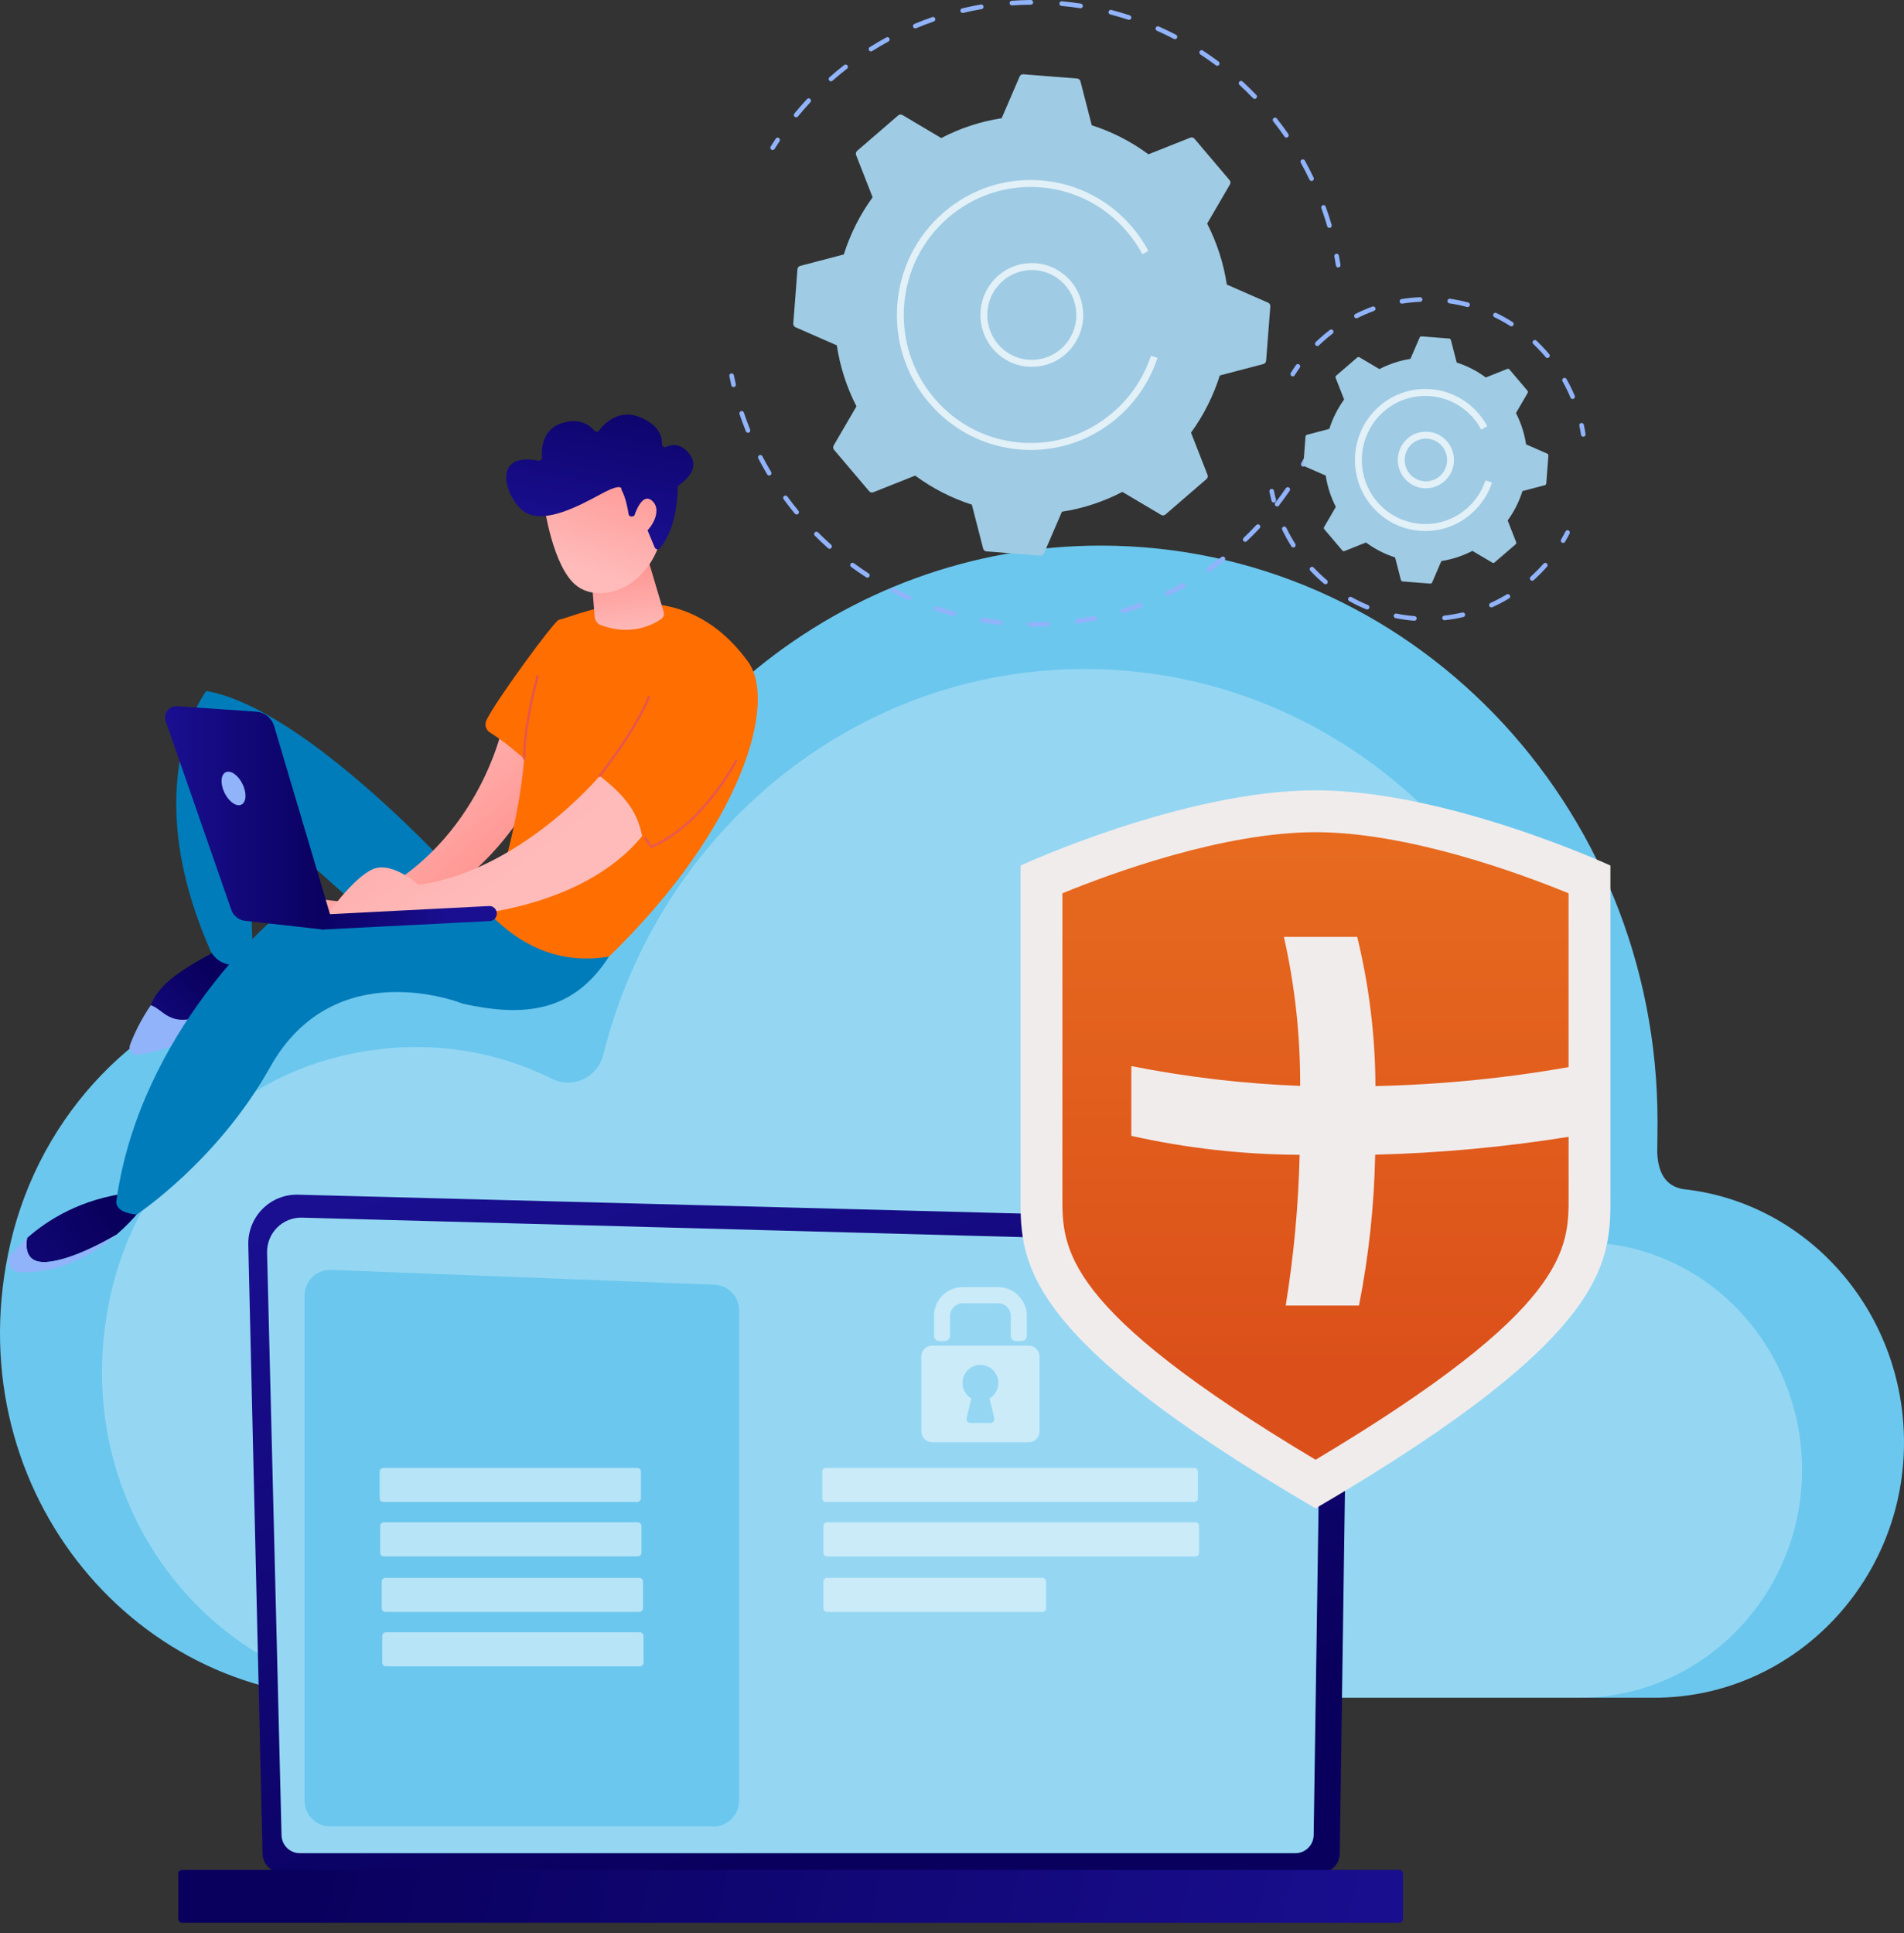 <svg width="130" height="132" viewBox="0 0 130 132" fill="none" xmlns="http://www.w3.org/2000/svg">
<rect x="0" y="0" width="130" height="132" fill="#333333" stroke="none"/>
<g clip-path="url(#clip0_679_4994)">
<path d="M0.716 84.869C2.777 75.995 9.515 69.029 18.093 66.899C23.99 65.434 29.648 66.22 34.431 68.593C36.017 69.381 37.902 68.49 38.342 66.727C42.569 49.775 57.448 37.251 75.155 37.251C96.152 37.251 113.172 54.859 113.172 76.581C113.172 77.158 113.161 77.946 113.151 78.701C113.226 80.326 113.911 81.016 114.935 81.189C123.161 82.074 129.626 89.09 129.985 97.744C130.397 107.68 122.58 115.912 112.967 115.912H24.046C8.824 115.912 -3.094 101.279 0.716 84.869Z" fill="#6CC7EE"/>
<path d="M7.603 88.194C9.443 80.271 15.459 74.051 23.118 72.149C28.384 70.842 33.436 71.544 37.706 73.663C39.122 74.366 40.805 73.57 41.197 71.996C44.972 56.859 58.257 45.677 74.067 45.677C92.814 45.677 108.011 61.4 108.011 80.794C108.011 81.309 108.001 82.013 107.993 82.687C108.059 84.137 108.671 84.754 109.585 84.908C116.93 85.699 122.702 91.963 123.023 99.69C123.391 108.562 116.411 115.912 107.828 115.912H28.433C14.842 115.912 4.201 102.847 7.603 88.194Z" fill="#95D7F3"/>
<path d="M17.928 126.542C17.928 127.269 18.518 127.864 19.239 127.864H90.164C90.885 127.864 91.475 127.269 91.475 126.542L92.065 85.417C92.065 84.69 91.216 83.27 89.66 83.377L20.345 81.567C19.439 81.543 18.564 81.895 17.923 82.54C17.282 83.184 16.932 84.066 16.953 84.978L17.927 126.542H17.928Z" fill="url(#paint0_linear_679_4994)"/>
<path d="M19.222 125.273C19.222 125.962 19.781 126.525 20.463 126.525H88.453C89.136 126.525 89.694 125.962 89.694 125.273L90.251 87.94C90.186 85.693 88.234 84.886 87.05 84.933L20.618 83.135C19.982 83.118 19.367 83.365 18.917 83.818C18.466 84.271 18.219 84.891 18.235 85.533L19.222 125.273Z" fill="#95D7F3"/>
<path d="M12.438 131.278H95.527C95.673 131.278 95.791 131.159 95.791 131.012V127.931C95.791 127.784 95.673 127.665 95.527 127.665L12.438 127.665C12.292 127.665 12.174 127.784 12.174 127.931V131.012C12.174 131.159 12.292 131.278 12.438 131.278Z" fill="url(#paint1_linear_679_4994)"/>
<path d="M48.719 124.704H22.541C21.576 124.704 20.794 123.914 20.794 122.941V88.463C20.794 87.463 21.618 86.663 22.609 86.701L48.786 87.712C49.725 87.748 50.467 88.527 50.467 89.474V122.941C50.467 123.915 49.684 124.704 48.719 124.704Z" fill="#6CC7EE"/>
<path opacity="0.51" d="M43.513 100.226H26.173C26.035 100.226 25.924 100.339 25.924 100.477V102.299C25.924 102.438 26.035 102.551 26.173 102.551H43.513C43.651 102.551 43.762 102.438 43.762 102.299V100.477C43.762 100.339 43.651 100.226 43.513 100.226Z" fill="white"/>
<path opacity="0.51" d="M43.548 103.939H26.208C26.07 103.939 25.959 104.051 25.959 104.19V106.012C25.959 106.151 26.07 106.264 26.208 106.264H43.548C43.685 106.264 43.797 106.151 43.797 106.012V104.19C43.797 104.051 43.685 103.939 43.548 103.939Z" fill="white"/>
<path opacity="0.51" d="M43.652 107.73H26.312C26.174 107.73 26.063 107.843 26.063 107.981V109.804C26.063 109.942 26.174 110.055 26.312 110.055H43.652C43.79 110.055 43.901 109.942 43.901 109.804V107.981C43.901 107.843 43.79 107.73 43.652 107.73Z" fill="white"/>
<path opacity="0.51" d="M43.688 111.443H26.348C26.21 111.443 26.098 111.556 26.098 111.695V113.517C26.098 113.656 26.21 113.768 26.348 113.768H43.688C43.825 113.768 43.937 113.656 43.937 113.517V111.695C43.937 111.556 43.825 111.443 43.688 111.443Z" fill="white"/>
<path opacity="0.51" d="M81.541 100.223H56.392C56.255 100.223 56.144 100.336 56.144 100.475V102.297C56.144 102.436 56.255 102.548 56.392 102.548H81.541C81.678 102.548 81.79 102.436 81.79 102.297V100.475C81.79 100.336 81.678 100.223 81.541 100.223Z" fill="white"/>
<path opacity="0.51" d="M81.62 103.939H56.472C56.334 103.939 56.223 104.051 56.223 104.19V106.012C56.223 106.151 56.334 106.264 56.472 106.264H81.62C81.757 106.264 81.869 106.151 81.869 106.012V104.19C81.869 104.051 81.757 103.939 81.62 103.939Z" fill="white"/>
<path opacity="0.51" d="M71.17 107.73H56.472C56.334 107.73 56.223 107.843 56.223 107.981V109.804C56.223 109.942 56.334 110.055 56.472 110.055H71.17C71.308 110.055 71.419 109.942 71.419 109.804V107.981C71.419 107.843 71.308 107.73 71.17 107.73Z" fill="white"/>
<g opacity="0.51">
<path d="M69.758 91.557H69.368C69.174 91.557 69.016 91.398 69.016 91.202V89.855C69.016 89.373 68.629 88.982 68.151 88.982H65.73C65.252 88.982 64.865 89.373 64.865 89.855V91.202C64.865 91.398 64.707 91.557 64.513 91.557H64.123C63.929 91.557 63.772 91.398 63.772 91.202V89.855C63.772 88.764 64.648 87.879 65.73 87.879H68.151C69.232 87.879 70.109 88.764 70.109 89.855V91.202C70.109 91.398 69.952 91.557 69.758 91.557Z" fill="white"/>
<path d="M70.242 91.875H63.638C63.234 91.875 62.906 92.206 62.906 92.614V97.728C62.906 98.136 63.234 98.467 63.638 98.467H70.242C70.647 98.467 70.975 98.136 70.975 97.728V92.614C70.975 92.206 70.647 91.875 70.242 91.875ZM67.885 96.818C67.926 96.99 67.797 97.156 67.621 97.156H66.26C66.084 97.156 65.954 96.99 65.996 96.818L66.313 95.483C65.938 95.257 65.693 94.834 65.718 94.355C65.75 93.736 66.248 93.228 66.862 93.19C67.574 93.145 68.164 93.714 68.164 94.422C68.164 94.873 67.925 95.268 67.567 95.483L67.885 96.818Z" fill="white"/>
</g>
<path d="M88.98 31.86C88.954 31.86 88.928 31.853 88.904 31.84C88.828 31.797 88.801 31.701 88.843 31.624C88.944 31.44 89.042 31.255 89.138 31.069C89.177 30.991 89.272 30.961 89.35 31C89.427 31.04 89.457 31.136 89.418 31.214C89.321 31.403 89.221 31.591 89.118 31.777C89.09 31.83 89.036 31.859 88.981 31.859L88.98 31.86Z" fill="#91B3FA"/>
<path d="M70.58 42.787C70.487 42.787 70.394 42.787 70.301 42.785C70.215 42.784 70.145 42.712 70.146 42.625C70.148 42.538 70.218 42.468 70.304 42.468H70.306C70.713 42.474 71.124 42.467 71.53 42.448C71.611 42.443 71.691 42.512 71.694 42.6C71.698 42.687 71.631 42.761 71.544 42.765C71.225 42.78 70.9 42.787 70.58 42.787H70.58ZM68.303 42.663C68.298 42.663 68.292 42.663 68.287 42.662C67.876 42.618 67.462 42.56 67.056 42.491C66.971 42.477 66.913 42.395 66.927 42.308C66.942 42.222 67.023 42.163 67.108 42.178C67.508 42.246 67.916 42.303 68.321 42.347C68.408 42.356 68.47 42.435 68.461 42.522C68.452 42.603 68.384 42.663 68.305 42.663H68.303ZM73.532 42.578C73.455 42.578 73.387 42.521 73.376 42.442C73.364 42.355 73.424 42.275 73.51 42.263C73.913 42.206 74.319 42.135 74.717 42.054C74.801 42.037 74.885 42.093 74.902 42.179C74.919 42.264 74.864 42.349 74.779 42.366C74.375 42.448 73.963 42.519 73.554 42.577C73.546 42.578 73.539 42.578 73.532 42.578ZM65.124 42.066C65.11 42.066 65.097 42.064 65.083 42.06C64.684 41.953 64.284 41.832 63.892 41.701C63.81 41.674 63.765 41.584 63.792 41.501C63.82 41.418 63.908 41.373 63.991 41.4C64.376 41.529 64.771 41.647 65.164 41.754C65.248 41.776 65.297 41.863 65.275 41.948C65.256 42.019 65.193 42.066 65.123 42.066H65.124ZM76.691 41.876C76.624 41.876 76.561 41.831 76.541 41.763C76.516 41.679 76.563 41.59 76.646 41.565C77.035 41.446 77.426 41.314 77.807 41.172C77.888 41.142 77.979 41.184 78.009 41.267C78.039 41.349 77.997 41.44 77.915 41.47C77.529 41.614 77.133 41.748 76.737 41.869C76.722 41.874 76.707 41.876 76.691 41.876ZM62.072 40.983C62.051 40.983 62.029 40.979 62.009 40.969C61.631 40.801 61.253 40.62 60.887 40.43C60.81 40.39 60.78 40.294 60.819 40.217C60.859 40.139 60.953 40.108 61.031 40.148C61.391 40.334 61.763 40.513 62.135 40.679C62.215 40.715 62.251 40.808 62.216 40.888C62.189 40.948 62.132 40.983 62.072 40.983ZM79.706 40.69C79.647 40.69 79.591 40.657 79.564 40.6C79.526 40.522 79.559 40.426 79.637 40.389C80.003 40.211 80.369 40.02 80.724 39.82C80.8 39.777 80.896 39.805 80.938 39.882C80.98 39.958 80.953 40.055 80.877 40.097C80.516 40.3 80.145 40.494 79.773 40.675C79.751 40.686 79.728 40.69 79.705 40.69H79.706ZM59.222 39.44C59.194 39.44 59.164 39.432 59.138 39.415C58.791 39.19 58.446 38.952 58.112 38.707C58.042 38.656 58.027 38.556 58.078 38.486C58.129 38.415 58.227 38.399 58.297 38.451C58.625 38.692 58.965 38.926 59.307 39.148C59.38 39.195 59.402 39.293 59.355 39.367C59.325 39.414 59.274 39.44 59.222 39.44ZM82.503 39.049C82.453 39.049 82.404 39.025 82.374 38.981C82.324 38.909 82.342 38.81 82.414 38.76C82.748 38.528 83.081 38.281 83.401 38.029C83.47 37.975 83.569 37.988 83.623 38.057C83.676 38.126 83.664 38.226 83.595 38.28C83.269 38.536 82.932 38.785 82.593 39.022C82.565 39.041 82.534 39.05 82.504 39.05L82.503 39.049ZM56.644 37.471C56.606 37.471 56.57 37.458 56.54 37.432C56.232 37.157 55.927 36.869 55.634 36.574C55.572 36.512 55.572 36.412 55.633 36.349C55.694 36.287 55.794 36.287 55.856 36.349C56.144 36.639 56.445 36.923 56.748 37.194C56.813 37.252 56.82 37.353 56.762 37.418C56.731 37.454 56.688 37.471 56.644 37.471H56.644ZM85.019 36.995C84.978 36.995 84.936 36.978 84.905 36.945C84.845 36.881 84.849 36.781 84.912 36.721C85.208 36.439 85.499 36.145 85.777 35.847C85.837 35.784 85.937 35.781 86 35.841C86.063 35.901 86.066 36.002 86.006 36.065C85.724 36.367 85.428 36.665 85.127 36.952C85.097 36.98 85.058 36.995 85.019 36.995ZM54.391 35.128C54.346 35.128 54.302 35.109 54.27 35.071C54.007 34.752 53.748 34.42 53.503 34.085C53.452 34.014 53.466 33.915 53.536 33.863C53.607 33.811 53.705 33.826 53.756 33.896C53.998 34.227 54.253 34.553 54.512 34.868C54.568 34.936 54.559 35.036 54.492 35.092C54.463 35.116 54.427 35.129 54.392 35.129L54.391 35.128ZM87.197 34.581C87.163 34.581 87.129 34.57 87.101 34.548C87.032 34.494 87.02 34.394 87.073 34.325C87.323 34 87.567 33.665 87.796 33.329C87.846 33.257 87.944 33.238 88.015 33.288C88.086 33.338 88.105 33.436 88.056 33.508C87.822 33.85 87.576 34.19 87.321 34.52C87.29 34.56 87.243 34.581 87.197 34.581ZM52.517 32.467C52.464 32.467 52.412 32.44 52.382 32.391C52.169 32.032 51.965 31.665 51.774 31.297C51.734 31.219 51.764 31.123 51.841 31.083C51.917 31.042 52.013 31.072 52.053 31.15C52.24 31.512 52.442 31.874 52.652 32.227C52.697 32.302 52.672 32.4 52.598 32.445C52.573 32.461 52.545 32.468 52.517 32.468V32.467ZM51.071 29.547C51.009 29.547 50.95 29.51 50.925 29.448C50.77 29.062 50.624 28.666 50.492 28.273C50.465 28.19 50.509 28.1 50.591 28.072C50.673 28.043 50.762 28.088 50.791 28.171C50.92 28.558 51.064 28.948 51.218 29.328C51.25 29.41 51.211 29.503 51.131 29.535C51.112 29.544 51.092 29.547 51.072 29.547H51.071Z" fill="#91B3FA"/>
<path d="M50.086 26.429C50.015 26.429 49.95 26.38 49.934 26.307C49.885 26.099 49.84 25.891 49.798 25.682C49.781 25.596 49.836 25.512 49.921 25.495C50.006 25.477 50.089 25.533 50.106 25.619C50.148 25.824 50.192 26.029 50.24 26.234C50.26 26.319 50.207 26.405 50.123 26.425C50.111 26.428 50.099 26.429 50.087 26.429H50.086Z" fill="#91B3FA"/>
<path d="M52.753 10.245C52.725 10.245 52.696 10.236 52.67 10.22C52.596 10.173 52.574 10.075 52.62 10.001C52.733 9.822 52.848 9.643 52.966 9.466C53.014 9.393 53.112 9.373 53.184 9.422C53.256 9.471 53.275 9.57 53.227 9.643C53.111 9.817 52.997 9.993 52.886 10.171C52.856 10.219 52.806 10.245 52.753 10.245Z" fill="#91B3FA"/>
<path d="M90.77 15.561C90.702 15.561 90.639 15.517 90.619 15.447C90.499 15.034 90.365 14.618 90.219 14.213C90.19 14.131 90.232 14.04 90.314 14.01C90.395 13.98 90.486 14.023 90.515 14.105C90.663 14.517 90.799 14.938 90.921 15.358C90.946 15.443 90.898 15.531 90.815 15.555C90.8 15.559 90.785 15.561 90.771 15.561H90.77ZM89.551 12.358C89.492 12.358 89.436 12.325 89.409 12.268C89.224 11.879 89.024 11.491 88.816 11.115C88.773 11.039 88.8 10.942 88.876 10.899C88.952 10.857 89.048 10.884 89.09 10.961C89.302 11.342 89.504 11.735 89.693 12.131C89.731 12.21 89.697 12.305 89.619 12.342C89.597 12.353 89.574 12.358 89.551 12.358ZM87.833 9.396C87.784 9.396 87.734 9.372 87.704 9.328C87.459 8.976 87.201 8.625 86.934 8.288C86.88 8.219 86.891 8.119 86.959 8.065C87.028 8.01 87.126 8.021 87.18 8.09C87.451 8.433 87.714 8.788 87.962 9.147C88.012 9.218 87.995 9.317 87.923 9.368C87.896 9.387 87.864 9.397 87.833 9.397V9.396ZM54.359 8.011C54.323 8.011 54.288 7.999 54.258 7.974C54.191 7.918 54.182 7.818 54.238 7.751C54.514 7.416 54.804 7.083 55.102 6.763C55.162 6.699 55.261 6.696 55.325 6.756C55.388 6.816 55.391 6.916 55.332 6.98C55.038 7.295 54.752 7.623 54.48 7.953C54.448 7.991 54.404 8.011 54.359 8.011ZM85.666 6.752C85.624 6.752 85.583 6.736 85.553 6.704C85.256 6.395 84.946 6.091 84.629 5.8C84.565 5.742 84.56 5.641 84.619 5.576C84.677 5.511 84.777 5.506 84.841 5.566C85.162 5.861 85.478 6.17 85.778 6.483C85.839 6.545 85.837 6.646 85.775 6.707C85.745 6.737 85.705 6.752 85.666 6.752ZM56.733 5.555C56.69 5.555 56.646 5.536 56.615 5.501C56.558 5.435 56.565 5.334 56.63 5.277C56.958 4.988 57.297 4.707 57.64 4.439C57.71 4.386 57.808 4.399 57.861 4.468C57.914 4.538 57.901 4.637 57.833 4.691C57.495 4.954 57.16 5.231 56.837 5.515C56.807 5.542 56.77 5.554 56.733 5.554V5.555ZM83.109 4.49C83.077 4.49 83.044 4.48 83.016 4.459C82.673 4.202 82.317 3.953 81.96 3.718C81.887 3.67 81.866 3.572 81.914 3.498C81.961 3.424 82.058 3.404 82.132 3.452C82.495 3.69 82.855 3.944 83.203 4.205C83.273 4.257 83.287 4.356 83.236 4.427C83.205 4.469 83.157 4.491 83.109 4.491L83.109 4.49ZM59.467 3.511C59.414 3.511 59.363 3.485 59.333 3.436C59.287 3.362 59.31 3.264 59.384 3.218C59.751 2.987 60.132 2.764 60.514 2.555C60.59 2.513 60.686 2.542 60.727 2.619C60.768 2.697 60.739 2.793 60.663 2.834C60.287 3.039 59.912 3.259 59.55 3.486C59.524 3.503 59.495 3.51 59.466 3.51L59.467 3.511ZM80.225 2.675C80.201 2.675 80.176 2.67 80.153 2.658C79.773 2.46 79.383 2.273 78.992 2.099C78.912 2.063 78.876 1.97 78.911 1.889C78.945 1.809 79.038 1.773 79.118 1.808C79.516 1.984 79.912 2.175 80.297 2.375C80.374 2.415 80.405 2.511 80.365 2.589C80.337 2.643 80.282 2.674 80.225 2.674V2.675ZM62.491 1.939C62.429 1.939 62.371 1.903 62.346 1.842C62.313 1.761 62.35 1.668 62.431 1.634C62.83 1.467 63.242 1.309 63.653 1.166C63.735 1.138 63.825 1.182 63.853 1.264C63.881 1.347 63.837 1.438 63.755 1.466C63.35 1.607 62.946 1.762 62.552 1.927C62.532 1.935 62.512 1.939 62.492 1.939H62.491ZM77.086 1.355C77.07 1.355 77.054 1.353 77.038 1.348C76.632 1.215 76.216 1.093 75.802 0.986C75.718 0.964 75.667 0.877 75.689 0.792C75.71 0.708 75.798 0.657 75.88 0.678C76.301 0.788 76.723 0.911 77.135 1.046C77.218 1.073 77.263 1.163 77.236 1.246C77.215 1.313 77.153 1.356 77.086 1.356V1.355ZM65.727 0.884C65.656 0.884 65.591 0.834 65.574 0.762C65.555 0.677 65.607 0.591 65.692 0.571C66.115 0.471 66.546 0.382 66.972 0.308C67.06 0.294 67.139 0.352 67.154 0.438C67.169 0.524 67.111 0.606 67.026 0.621C66.605 0.694 66.181 0.781 65.764 0.88C65.752 0.883 65.74 0.884 65.728 0.884L65.727 0.884ZM73.778 0.564C73.77 0.564 73.762 0.563 73.754 0.562C73.332 0.496 72.902 0.444 72.476 0.405C72.39 0.396 72.326 0.319 72.334 0.232C72.342 0.145 72.416 0.08 72.505 0.088C72.936 0.128 73.373 0.182 73.801 0.248C73.887 0.261 73.946 0.342 73.933 0.429C73.921 0.508 73.854 0.564 73.778 0.564ZM69.09 0.369C69.008 0.369 68.939 0.305 68.933 0.222C68.927 0.134 68.993 0.058 69.079 0.052C69.511 0.022 69.95 0.004 70.385 0H70.386C70.472 0 70.542 0.071 70.543 0.158C70.544 0.246 70.474 0.317 70.387 0.318C69.959 0.322 69.527 0.339 69.102 0.369C69.098 0.369 69.094 0.369 69.09 0.369H69.09Z" fill="#91B3FA"/>
<path d="M91.368 18.264C91.292 18.264 91.225 18.207 91.213 18.129C91.181 17.922 91.146 17.715 91.108 17.509C91.092 17.422 91.148 17.339 91.233 17.323C91.318 17.308 91.401 17.364 91.417 17.45C91.456 17.66 91.491 17.869 91.524 18.08C91.537 18.166 91.478 18.247 91.392 18.261C91.384 18.263 91.376 18.263 91.368 18.263V18.264Z" fill="#91B3FA"/>
<path d="M86.735 20.919C86.743 20.811 86.682 20.709 86.583 20.666L83.764 19.429C83.546 17.998 83.1 16.59 82.421 15.266L83.977 12.593C84.031 12.499 84.021 12.381 83.951 12.299L81.554 9.471C81.484 9.388 81.37 9.36 81.27 9.399L78.412 10.536C77.22 9.654 75.911 8.992 74.543 8.553L73.77 5.551C73.743 5.446 73.653 5.37 73.545 5.361L69.869 5.072C69.761 5.064 69.66 5.125 69.617 5.225L68.392 8.07C66.973 8.29 65.579 8.739 64.266 9.425L61.617 7.854C61.524 7.799 61.407 7.81 61.325 7.88L58.523 10.299C58.441 10.37 58.412 10.486 58.452 10.586L59.579 13.47C58.705 14.672 58.048 15.992 57.613 17.373L54.638 18.153C54.533 18.181 54.458 18.272 54.449 18.38L54.163 22.09C54.154 22.198 54.215 22.3 54.314 22.343L57.134 23.579C57.352 25.011 57.797 26.418 58.477 27.743L56.92 30.416C56.866 30.509 56.876 30.628 56.946 30.71L59.343 33.538C59.414 33.62 59.528 33.649 59.628 33.609L62.486 32.472C63.678 33.354 64.986 34.016 66.354 34.455L67.127 37.457C67.155 37.562 67.245 37.639 67.352 37.647L71.029 37.936C71.136 37.945 71.237 37.883 71.28 37.784L72.505 34.938C73.924 34.719 75.319 34.269 76.631 33.584L79.281 35.154C79.374 35.209 79.491 35.199 79.573 35.128L82.375 32.709C82.457 32.638 82.485 32.523 82.446 32.422L81.319 29.538C82.193 28.336 82.849 27.016 83.285 25.635L86.26 24.855C86.364 24.828 86.44 24.737 86.448 24.628L86.735 20.919Z" fill="#9FCBE4"/>
<path opacity="0.7" d="M70.442 25.047C69.722 25.047 69.021 24.824 68.421 24.396C66.841 23.268 66.466 21.053 67.584 19.459C68.125 18.686 68.932 18.173 69.857 18.014C70.781 17.854 71.712 18.067 72.476 18.614C73.242 19.161 73.751 19.975 73.908 20.907C74.067 21.84 73.856 22.779 73.314 23.551C72.772 24.323 71.965 24.837 71.041 24.996C70.841 25.03 70.64 25.047 70.441 25.047H70.442ZM70.456 18.438C70.283 18.438 70.11 18.453 69.936 18.483C69.137 18.621 68.438 19.065 67.969 19.733C67.001 21.113 67.326 23.031 68.694 24.007C69.356 24.48 70.161 24.664 70.962 24.526C71.761 24.388 72.46 23.944 72.929 23.276C73.398 22.607 73.581 21.794 73.444 20.988C73.307 20.18 72.867 19.475 72.204 19.002C71.685 18.632 71.079 18.438 70.456 18.438Z" fill="white"/>
<path opacity="0.7" d="M70.385 30.722C70.144 30.722 69.903 30.713 69.661 30.694C67.228 30.503 65.015 29.367 63.429 27.496C62.001 25.812 61.236 23.713 61.236 21.52C61.236 21.277 61.245 21.034 61.264 20.79C61.453 18.335 62.579 16.102 64.433 14.502C66.287 12.902 68.647 12.126 71.08 12.317C73.513 12.508 75.726 13.644 77.312 15.515C77.735 16.014 78.106 16.558 78.413 17.132L77.998 17.358C77.707 16.814 77.355 16.298 76.953 15.824C75.449 14.05 73.35 12.973 71.044 12.792C68.737 12.612 66.498 13.347 64.74 14.864C62.982 16.381 61.915 18.499 61.735 20.826C61.717 21.058 61.708 21.289 61.708 21.519C61.708 23.599 62.434 25.589 63.789 27.187C65.293 28.961 67.391 30.038 69.698 30.219C72.007 30.401 74.244 29.665 76.002 28.147C77.195 27.117 78.088 25.783 78.584 24.288L79.031 24.44C78.509 26.016 77.567 27.423 76.308 28.509C74.639 29.95 72.559 30.723 70.385 30.723L70.385 30.722Z" fill="white"/>
<path d="M106.723 37.069C106.696 37.069 106.668 37.062 106.643 37.047C106.568 37.002 106.543 36.905 106.588 36.83C106.693 36.65 106.795 36.466 106.888 36.283C106.928 36.205 107.023 36.175 107.1 36.215C107.177 36.255 107.208 36.35 107.168 36.429C107.072 36.617 106.968 36.806 106.859 36.991C106.829 37.041 106.777 37.069 106.723 37.069H106.723Z" fill="#91B3FA"/>
<path d="M96.571 42.381C96.567 42.381 96.562 42.381 96.558 42.381C96.132 42.347 95.703 42.288 95.284 42.205C95.2 42.188 95.144 42.104 95.161 42.018C95.177 41.932 95.261 41.876 95.345 41.893C95.752 41.974 96.168 42.032 96.583 42.065C96.669 42.072 96.734 42.148 96.727 42.236C96.721 42.319 96.652 42.382 96.571 42.382V42.381ZM98.628 42.348C98.549 42.348 98.481 42.288 98.472 42.207C98.462 42.12 98.524 42.041 98.611 42.032C99.025 41.985 99.439 41.913 99.842 41.819C99.926 41.798 100.011 41.852 100.031 41.937C100.05 42.023 99.998 42.108 99.913 42.128C99.498 42.225 99.071 42.299 98.645 42.347C98.639 42.348 98.634 42.348 98.627 42.348L98.628 42.348ZM93.343 41.613C93.323 41.613 93.303 41.609 93.283 41.601C92.888 41.439 92.498 41.251 92.123 41.043C92.047 41.001 92.019 40.904 92.061 40.828C92.103 40.751 92.198 40.723 92.275 40.765C92.639 40.968 93.018 41.15 93.402 41.307C93.482 41.34 93.521 41.433 93.489 41.514C93.464 41.576 93.405 41.614 93.343 41.614V41.613ZM101.828 41.471C101.768 41.471 101.711 41.436 101.685 41.377C101.649 41.297 101.685 41.203 101.764 41.167C102.143 40.996 102.516 40.8 102.873 40.586C102.947 40.541 103.044 40.566 103.089 40.64C103.133 40.716 103.109 40.813 103.034 40.858C102.668 41.079 102.283 41.281 101.893 41.457C101.872 41.466 101.85 41.471 101.829 41.471H101.828ZM90.501 39.891C90.466 39.891 90.43 39.879 90.401 39.854C90.073 39.579 89.758 39.28 89.463 38.966C89.403 38.902 89.406 38.802 89.469 38.742C89.532 38.681 89.632 38.684 89.691 38.747C89.978 39.052 90.284 39.342 90.602 39.61C90.669 39.666 90.678 39.766 90.622 39.833C90.591 39.871 90.546 39.89 90.501 39.89V39.891ZM104.612 39.651C104.569 39.651 104.526 39.633 104.495 39.599C104.437 39.533 104.443 39.433 104.508 39.375L104.6 39.29C104.877 39.036 105.143 38.764 105.391 38.483C105.449 38.417 105.548 38.411 105.613 38.469C105.678 38.528 105.684 38.628 105.626 38.693C105.371 38.983 105.097 39.263 104.812 39.525L104.717 39.611C104.687 39.638 104.65 39.651 104.613 39.651H104.612ZM88.308 37.381C88.256 37.381 88.205 37.355 88.175 37.308C87.945 36.945 87.733 36.564 87.546 36.175C87.508 36.097 87.541 36.002 87.619 35.963C87.698 35.925 87.792 35.958 87.829 36.037C88.011 36.414 88.216 36.784 88.44 37.137C88.487 37.21 88.466 37.309 88.392 37.356C88.366 37.373 88.337 37.381 88.308 37.381Z" fill="#91B3FA"/>
<path d="M86.97 34.312C86.901 34.312 86.837 34.265 86.818 34.194C86.764 33.987 86.715 33.776 86.673 33.567C86.656 33.481 86.71 33.397 86.796 33.38C86.881 33.362 86.964 33.418 86.981 33.504C87.022 33.707 87.07 33.912 87.123 34.112C87.145 34.197 87.095 34.284 87.011 34.307C86.997 34.31 86.984 34.312 86.971 34.312H86.97Z" fill="#91B3FA"/>
<path d="M88.266 25.698C88.237 25.698 88.208 25.69 88.182 25.674C88.109 25.627 88.087 25.529 88.133 25.455C88.246 25.274 88.366 25.095 88.489 24.921C88.539 24.849 88.638 24.833 88.708 24.884C88.779 24.935 88.795 25.034 88.744 25.105C88.625 25.274 88.508 25.448 88.398 25.624C88.369 25.672 88.318 25.698 88.265 25.698H88.266Z" fill="#91B3FA"/>
<path d="M107.373 27.242C107.312 27.242 107.254 27.206 107.228 27.145C107.069 26.766 106.885 26.392 106.683 26.034C106.64 25.958 106.666 25.861 106.742 25.818C106.817 25.774 106.913 25.801 106.956 25.877C107.165 26.246 107.353 26.631 107.518 27.021C107.552 27.102 107.515 27.195 107.434 27.23C107.414 27.238 107.394 27.242 107.373 27.242L107.373 27.242ZM105.657 24.442C105.613 24.442 105.568 24.423 105.537 24.386C105.457 24.291 105.375 24.197 105.291 24.104C105.099 23.892 104.896 23.685 104.688 23.488C104.625 23.429 104.622 23.328 104.681 23.264C104.74 23.2 104.84 23.197 104.903 23.257C105.117 23.458 105.325 23.671 105.523 23.89C105.609 23.985 105.694 24.082 105.777 24.18C105.833 24.247 105.825 24.347 105.759 24.404C105.729 24.43 105.693 24.442 105.657 24.442ZM89.943 23.628C89.902 23.628 89.86 23.611 89.829 23.578C89.769 23.515 89.772 23.415 89.834 23.354C89.898 23.293 89.962 23.232 90.028 23.172C90.273 22.946 90.532 22.729 90.797 22.526C90.866 22.473 90.965 22.486 91.017 22.556C91.07 22.626 91.056 22.725 90.987 22.778C90.73 22.975 90.479 23.186 90.24 23.406C90.176 23.465 90.114 23.524 90.052 23.583C90.021 23.613 89.982 23.627 89.943 23.627V23.628ZM103.194 22.282C103.166 22.282 103.136 22.274 103.11 22.257C102.765 22.037 102.403 21.835 102.035 21.657C101.957 21.618 101.924 21.524 101.962 21.445C101.999 21.366 102.092 21.332 102.171 21.37C102.55 21.554 102.922 21.762 103.278 21.988C103.351 22.036 103.373 22.133 103.327 22.208C103.297 22.255 103.246 22.282 103.194 22.282H103.194ZM92.612 21.733C92.554 21.733 92.498 21.701 92.471 21.645C92.432 21.567 92.464 21.471 92.542 21.433C92.918 21.244 93.309 21.076 93.706 20.931C93.788 20.902 93.878 20.945 93.907 21.027C93.936 21.11 93.894 21.201 93.812 21.23C93.427 21.37 93.046 21.534 92.682 21.717C92.659 21.728 92.635 21.733 92.612 21.733H92.612ZM100.205 20.965C100.191 20.965 100.178 20.963 100.164 20.96C99.77 20.854 99.365 20.77 98.96 20.711C98.874 20.698 98.814 20.617 98.827 20.531C98.84 20.445 98.919 20.382 99.005 20.397C99.421 20.458 99.838 20.544 100.245 20.653C100.329 20.675 100.379 20.762 100.356 20.847C100.338 20.918 100.274 20.965 100.204 20.965H100.205ZM95.72 20.733C95.644 20.733 95.577 20.677 95.565 20.599C95.551 20.512 95.61 20.431 95.696 20.417C96.11 20.351 96.533 20.308 96.955 20.29C97.042 20.288 97.115 20.354 97.118 20.442C97.122 20.53 97.055 20.604 96.968 20.607C96.559 20.625 96.147 20.666 95.745 20.73C95.736 20.732 95.728 20.732 95.72 20.732V20.733Z" fill="#91B3FA"/>
<path d="M108.101 29.818C108.025 29.818 107.958 29.762 107.946 29.683C107.915 29.478 107.877 29.271 107.833 29.069C107.815 28.983 107.869 28.899 107.954 28.88C108.04 28.862 108.122 28.917 108.141 29.002C108.185 29.211 108.224 29.424 108.257 29.634C108.271 29.721 108.212 29.802 108.126 29.816C108.117 29.817 108.109 29.818 108.101 29.818Z" fill="#91B3FA"/>
<path d="M105.721 31.105C105.726 31.049 105.695 30.997 105.644 30.975L104.196 30.34C104.084 29.604 103.855 28.881 103.506 28.201L104.305 26.828C104.333 26.78 104.328 26.719 104.292 26.677L103.061 25.224C103.025 25.182 102.966 25.167 102.915 25.188L101.447 25.772C100.835 25.319 100.163 24.978 99.46 24.753L99.062 23.211C99.049 23.157 99.002 23.117 98.947 23.113L97.059 22.965C97.004 22.96 96.952 22.992 96.93 23.043L96.3 24.504C95.571 24.617 94.855 24.849 94.181 25.2L92.82 24.394C92.772 24.365 92.712 24.37 92.67 24.407L91.23 25.649C91.188 25.686 91.174 25.745 91.194 25.797L91.773 27.278C91.324 27.896 90.987 28.574 90.763 29.283L89.235 29.684C89.181 29.698 89.142 29.745 89.138 29.8L88.991 31.706C88.987 31.762 89.018 31.814 89.069 31.836L90.517 32.471C90.629 33.206 90.858 33.93 91.207 34.609L90.407 35.983C90.379 36.031 90.384 36.092 90.42 36.134L91.652 37.587C91.688 37.629 91.747 37.644 91.798 37.623L93.266 37.039C93.878 37.492 94.55 37.833 95.253 38.058L95.65 39.6C95.664 39.654 95.711 39.693 95.766 39.698L97.654 39.846C97.709 39.85 97.761 39.819 97.783 39.768L98.413 38.306C99.141 38.193 99.858 37.962 100.532 37.611L101.893 38.417C101.941 38.446 102.001 38.44 102.043 38.404L103.483 37.162C103.525 37.126 103.539 37.066 103.519 37.014L102.94 35.533C103.389 34.915 103.726 34.237 103.95 33.528L105.478 33.127C105.532 33.113 105.571 33.066 105.575 33.011L105.721 31.105Z" fill="#9FCBE4"/>
<path opacity="0.7" d="M97.352 33.34C96.958 33.34 96.575 33.218 96.248 32.985C95.384 32.368 95.179 31.158 95.79 30.288C96.086 29.866 96.527 29.585 97.031 29.498C97.537 29.411 98.045 29.527 98.463 29.826C98.881 30.125 99.159 30.569 99.246 31.079C99.332 31.588 99.217 32.101 98.921 32.523C98.625 32.945 98.184 33.225 97.679 33.312C97.57 33.331 97.46 33.34 97.352 33.34ZM97.358 29.947C96.904 29.947 96.457 30.161 96.175 30.562C95.714 31.219 95.869 32.132 96.52 32.596C96.835 32.821 97.219 32.909 97.599 32.843C97.98 32.777 98.313 32.566 98.535 32.248C98.759 31.93 98.846 31.543 98.78 31.159C98.715 30.775 98.506 30.439 98.191 30.215C97.937 30.034 97.646 29.947 97.357 29.947H97.358Z" fill="white"/>
<path opacity="0.7" d="M97.323 36.256C97.197 36.256 97.07 36.251 96.942 36.241C95.662 36.141 94.498 35.543 93.663 34.559C92.889 33.647 92.511 32.525 92.511 31.409C92.511 30.04 93.081 28.678 94.191 27.72C96.205 25.982 99.246 26.221 100.968 28.253C100.982 28.269 100.995 28.285 101.009 28.301C101.195 28.527 101.362 28.77 101.504 29.024C101.504 29.025 101.505 29.026 101.506 29.027C101.508 29.031 101.51 29.035 101.512 29.038C101.515 29.045 101.519 29.052 101.523 29.058C101.525 29.062 101.527 29.066 101.529 29.069C101.535 29.08 101.542 29.092 101.548 29.103L101.133 29.33C100.987 29.058 100.811 28.799 100.61 28.562C99.51 27.264 97.814 26.778 96.273 27.16C95.638 27.318 95.028 27.623 94.498 28.081C93.497 28.945 92.983 30.173 92.983 31.408C92.983 32.415 93.324 33.426 94.021 34.248C95.575 36.081 98.317 36.297 100.133 34.729C100.731 34.214 101.177 33.546 101.425 32.798L101.873 32.949C101.598 33.779 101.102 34.519 100.44 35.09C99.561 35.849 98.467 36.255 97.323 36.255L97.323 36.256Z" fill="white"/>
<path d="M16.628 63.971C16.628 63.971 18.245 64.058 18.443 67.414C18.443 67.414 14.693 70.806 9.629 71.613C9.248 71.674 10.16 68.994 10.297 68.631C10.949 66.904 13.003 65.792 16.628 63.971Z" fill="url(#paint2_linear_679_4994)"/>
<path d="M34.838 60.025H31.426C31.426 60.025 20.953 48.355 14.084 47.178C14.084 47.178 9.303 53.336 14.339 64.842C14.744 65.768 15.877 66.179 16.722 65.634C16.975 65.471 17.157 65.253 17.266 64.979L16.861 55.155C16.861 55.155 25.795 63.038 27.347 64.559C28.9 66.081 36.793 65.153 34.837 60.025L34.838 60.025Z" fill="#007CBA"/>
<path d="M1.85 84.527C3.279 83.263 5.558 81.844 8.847 81.438L9.959 82.124C9.959 82.124 9.25 83.18 7.955 84.294C6.764 84.992 4.925 85.937 3.4 86.142C1.918 86.341 1.7 85.438 1.85 84.527H1.85Z" fill="url(#paint3_linear_679_4994)"/>
<path d="M10.298 68.631C11.178 68.918 11.566 70.177 13.801 69.345C15.964 68.539 17.572 67.5 18.398 66.901C18.417 67.064 18.433 67.233 18.443 67.414C18.443 67.414 14.49 71.207 9.425 72.014C9.045 72.075 8.744 71.692 8.881 71.329C9.127 70.678 9.57 69.69 10.298 68.63L10.298 68.631Z" fill="#91B3FA"/>
<path d="M0.772 85.606C1.054 85.283 1.414 84.912 1.849 84.527C1.699 85.438 1.917 86.342 3.4 86.142C4.924 85.937 6.763 84.992 7.954 84.295C6.461 85.579 4.19 86.942 1.324 86.862C0.687 86.844 0.351 86.089 0.772 85.606H0.772Z" fill="#91B3FA"/>
<path d="M34.713 62.516L18.734 62.691C18.734 62.691 9.609 70.308 7.954 81.923C7.954 81.923 7.679 82.778 9.329 82.924C9.329 82.924 14.846 79.288 18.443 72.86C22.854 64.979 31.592 68.526 31.592 68.526C35.79 69.461 39.132 69.113 41.577 65.316L34.713 62.515L34.713 62.516Z" fill="#007CBA"/>
<path d="M34.336 49.528C34.336 49.528 32.615 58.227 24.187 61.668L21.189 61.311L20.482 62.449L27.514 62.675C27.514 62.675 33.525 60.273 36.71 53.727C36.815 53.511 38.569 49.857 34.335 49.529L34.336 49.528Z" fill="url(#paint4_linear_679_4994)"/>
<path d="M33.414 62.374C33.414 62.374 35.37 57.009 35.79 51.796C35.79 51.796 34.359 50.555 33.465 50.02C33.175 49.846 33.066 49.479 33.212 49.173C33.87 47.799 37.846 42.402 38.144 42.326C39.764 41.919 46.405 38.733 51.081 45.188C53.089 47.958 50.683 56.486 41.577 65.317C38.647 65.799 35.907 64.947 33.414 62.374Z" fill="#FF6E01"/>
<path d="M40.951 52.971C40.951 52.971 35.516 59.464 28.568 60.413C28.568 60.413 26.773 58.761 25.437 59.351C24.102 59.941 22.271 62.544 22.271 62.544H31.192C31.192 62.544 39.628 62.244 43.844 57.083C43.504 55.277 42.489 54.198 40.951 52.972V52.971Z" fill="url(#paint5_linear_679_4994)"/>
<path d="M44.122 37.773L45.311 41.773C45.365 41.957 45.298 42.155 45.142 42.264C44.569 42.659 43.073 43.446 41.02 42.681C40.786 42.594 40.624 42.373 40.604 42.121L40.323 38.635L44.122 37.772L44.122 37.773Z" fill="url(#paint6_linear_679_4994)"/>
<path d="M37.159 34.532C37.159 34.532 37.743 38.68 39.322 39.955C40.901 41.231 43.979 40.27 45.018 37.143L42.947 31.796L37.159 34.532Z" fill="url(#paint7_linear_679_4994)"/>
<path d="M43.181 35.257C43.061 35.296 42.935 35.218 42.916 35.092C42.859 34.709 42.717 33.951 42.429 33.435C42.429 33.435 42.58 32.891 41.066 33.713C39.552 34.535 37.278 35.743 35.939 35.024C34.634 34.323 33.312 30.794 36.761 31.448C36.893 31.473 37.013 31.367 37.004 31.233C36.961 30.653 37.018 29.319 38.357 28.89C39.61 28.489 40.296 29.06 40.579 29.404C40.662 29.506 40.816 29.504 40.895 29.399C41.271 28.905 42.29 27.852 43.791 28.52C45.027 29.069 45.219 29.838 45.199 30.316C45.192 30.471 45.348 30.576 45.488 30.511C45.866 30.335 46.476 30.244 47.059 30.981C47.865 32.001 46.713 32.885 46.367 33.117C46.311 33.155 46.275 33.218 46.275 33.287C46.271 33.817 46.19 36.129 45.041 37.434C44.941 37.547 44.758 37.514 44.7 37.375L43.815 35.248C43.774 35.15 43.665 35.099 43.564 35.132L43.18 35.257H43.181Z" fill="url(#paint8_linear_679_4994)"/>
<path d="M43.162 35.688C43.162 35.688 43.702 33.469 44.523 34.19C45.343 34.91 44.309 36.496 43.369 36.798L43.162 35.688Z" fill="url(#paint9_linear_679_4994)"/>
<path d="M22.72 63.048L18.715 49.569C18.551 49.019 18.067 48.629 17.5 48.59L12.091 48.217C11.541 48.179 11.133 48.72 11.315 49.245L15.793 62.117C15.938 62.532 16.306 62.825 16.74 62.869L22.066 63.466L22.721 63.048L22.72 63.048Z" fill="url(#paint10_linear_679_4994)"/>
<path d="M15.332 54.137C15.632 54.746 16.148 55.103 16.486 54.934C16.824 54.766 16.856 54.135 16.557 53.526C16.258 52.917 15.741 52.56 15.403 52.729C15.065 52.898 15.034 53.528 15.332 54.137Z" fill="#91B3FA"/>
<path d="M22.065 63.465C22.074 63.465 22.082 63.465 22.091 63.464L33.439 62.886C33.72 62.871 33.936 62.63 33.922 62.347C33.908 62.064 33.667 61.842 33.388 61.861L22.04 62.44C21.76 62.454 21.544 62.695 21.558 62.978C21.571 63.252 21.796 63.465 22.065 63.465Z" fill="url(#paint11_linear_679_4994)"/>
<path d="M35.79 51.875C35.747 51.875 35.712 51.84 35.712 51.796C35.704 49.379 36.626 46.18 36.635 46.148C36.647 46.106 36.69 46.082 36.733 46.094C36.774 46.106 36.798 46.151 36.786 46.193C36.776 46.224 35.861 49.402 35.869 51.795C35.869 51.839 35.834 51.875 35.791 51.875H35.79Z" fill="url(#paint12_linear_679_4994)"/>
<path d="M40.951 53.051C40.934 53.051 40.917 53.045 40.903 53.034C40.868 53.006 40.863 52.957 40.889 52.922C40.914 52.891 43.381 49.727 44.225 47.569C44.241 47.528 44.286 47.507 44.327 47.524C44.367 47.54 44.387 47.586 44.371 47.627C43.519 49.807 41.038 52.989 41.013 53.021C40.997 53.04 40.974 53.051 40.951 53.051Z" fill="url(#paint13_linear_679_4994)"/>
<path d="M44.448 57.916L43.999 57.275C43.974 57.239 43.982 57.19 44.018 57.165C44.053 57.139 44.102 57.148 44.128 57.183L44.503 57.719C48.003 56.171 50.17 51.946 50.191 51.903C50.211 51.864 50.258 51.849 50.297 51.869C50.336 51.889 50.351 51.937 50.331 51.976C50.309 52.019 48.094 56.341 44.506 57.891L44.448 57.916V57.916Z" fill="url(#paint14_linear_679_4994)"/>
<path d="M89.822 100.322C71.691 89.636 71.71 85.545 71.722 81.935V60.237C75.366 58.81 83.324 56.023 89.826 56.023C96.328 56.023 104.283 58.809 107.917 60.237V81.925C107.93 85.545 107.944 89.636 89.826 100.322" fill="url(#paint15_linear_679_4994)"/>
<path d="M109.954 81.283V59.095C109.954 59.095 98.832 53.96 89.822 53.96C80.813 53.96 69.681 59.095 69.681 59.095V81.283C69.681 85.927 69.115 90.874 89.822 102.985C110.519 90.874 109.954 85.928 109.954 81.283ZM89.821 99.662C72.512 89.336 72.523 85.263 72.538 81.664V60.989C75.855 59.63 83.508 56.818 89.821 56.818C96.134 56.818 103.786 59.63 107.098 60.989V72.858C102.741 73.624 98.333 74.057 93.912 74.153C93.897 70.72 93.479 67.301 92.666 63.967H87.662C88.415 67.304 88.787 70.718 88.77 74.14C84.899 73.993 81.045 73.541 77.244 72.787V77.552C81.018 78.395 84.87 78.829 88.736 78.844C88.655 82.293 88.337 85.732 87.785 89.137H92.788C93.457 85.743 93.827 82.296 93.893 78.836C98.318 78.725 102.73 78.318 107.101 77.617V81.667C107.107 85.266 107.128 89.331 89.825 99.665" fill="#F1ECEC"/>
</g>
<defs>
<linearGradient id="paint0_linear_679_4994" x1="61.18" y1="124.702" x2="44.157" y2="74.089" gradientUnits="userSpaceOnUse">
<stop stop-color="#09005D"/>
<stop offset="1" stop-color="#1A0F91"/>
</linearGradient>
<linearGradient id="paint1_linear_679_4994" x1="22.206" y1="121.674" x2="96.863" y2="139.676" gradientUnits="userSpaceOnUse">
<stop stop-color="#09005D"/>
<stop offset="1" stop-color="#1A0F91"/>
</linearGradient>
<linearGradient id="paint2_linear_679_4994" x1="14.994" y1="67.162" x2="9.078" y2="73.286" gradientUnits="userSpaceOnUse">
<stop stop-color="#09005D"/>
<stop offset="1" stop-color="#1A0F91"/>
</linearGradient>
<linearGradient id="paint3_linear_679_4994" x1="7.218" y1="82.667" x2="-3.937" y2="90.783" gradientUnits="userSpaceOnUse">
<stop stop-color="#09005D"/>
<stop offset="1" stop-color="#1A0F91"/>
</linearGradient>
<linearGradient id="paint4_linear_679_4994" x1="25.132" y1="52.321" x2="32.738" y2="61.286" gradientUnits="userSpaceOnUse">
<stop stop-color="#FEBBBA"/>
<stop offset="1" stop-color="#FF928E"/>
</linearGradient>
<linearGradient id="paint5_linear_679_4994" x1="33.908" y1="60.539" x2="18.686" y2="39.9" gradientUnits="userSpaceOnUse">
<stop stop-color="#FEBBBA"/>
<stop offset="1" stop-color="#FF928E"/>
</linearGradient>
<linearGradient id="paint6_linear_679_4994" x1="43.113" y1="43.327" x2="42.549" y2="38.296" gradientUnits="userSpaceOnUse">
<stop stop-color="#FEBBBA"/>
<stop offset="1" stop-color="#FF928E"/>
</linearGradient>
<linearGradient id="paint7_linear_679_4994" x1="40.157" y1="38.938" x2="42.64" y2="30.821" gradientUnits="userSpaceOnUse">
<stop stop-color="#FEBBBA"/>
<stop offset="1" stop-color="#FF928E"/>
</linearGradient>
<linearGradient id="paint8_linear_679_4994" x1="42.361" y1="24.011" x2="40.05" y2="37.074" gradientUnits="userSpaceOnUse">
<stop stop-color="#09005D"/>
<stop offset="1" stop-color="#1A0F91"/>
</linearGradient>
<linearGradient id="paint9_linear_679_4994" x1="42.687" y1="39.711" x2="45.169" y2="31.595" gradientUnits="userSpaceOnUse">
<stop stop-color="#FEBBBA"/>
<stop offset="1" stop-color="#FF928E"/>
</linearGradient>
<linearGradient id="paint10_linear_679_4994" x1="22.72" y1="55.84" x2="11.271" y2="55.84" gradientUnits="userSpaceOnUse">
<stop stop-color="#09005D"/>
<stop offset="1" stop-color="#1A0F91"/>
</linearGradient>
<linearGradient id="paint11_linear_679_4994" x1="21.331" y1="60.89" x2="30.497" y2="63.38" gradientUnits="userSpaceOnUse">
<stop stop-color="#09005D"/>
<stop offset="1" stop-color="#1A0F91"/>
</linearGradient>
<linearGradient id="paint12_linear_679_4994" x1="38.278" y1="17.294" x2="34.675" y2="72.28" gradientUnits="userSpaceOnUse">
<stop stop-color="#E1473D"/>
<stop offset="1" stop-color="#E9605A"/>
</linearGradient>
<linearGradient id="paint13_linear_679_4994" x1="44.721" y1="17.716" x2="41.118" y2="72.702" gradientUnits="userSpaceOnUse">
<stop stop-color="#E1473D"/>
<stop offset="1" stop-color="#E9605A"/>
</linearGradient>
<linearGradient id="paint14_linear_679_4994" x1="49.514" y1="18.03" x2="45.912" y2="73.016" gradientUnits="userSpaceOnUse">
<stop stop-color="#E1473D"/>
<stop offset="1" stop-color="#E9605A"/>
</linearGradient>
<linearGradient id="paint15_linear_679_4994" x1="89.82" y1="56.776" x2="89.82" y2="93.234" gradientUnits="userSpaceOnUse">
<stop stop-color="#E76B1F"/>
<stop offset="1" stop-color="#DB501A"/>
</linearGradient>
<clipPath id="clip0_679_4994">
<rect width="130" height="132" fill="white"/>
</clipPath>
</defs>
</svg>
